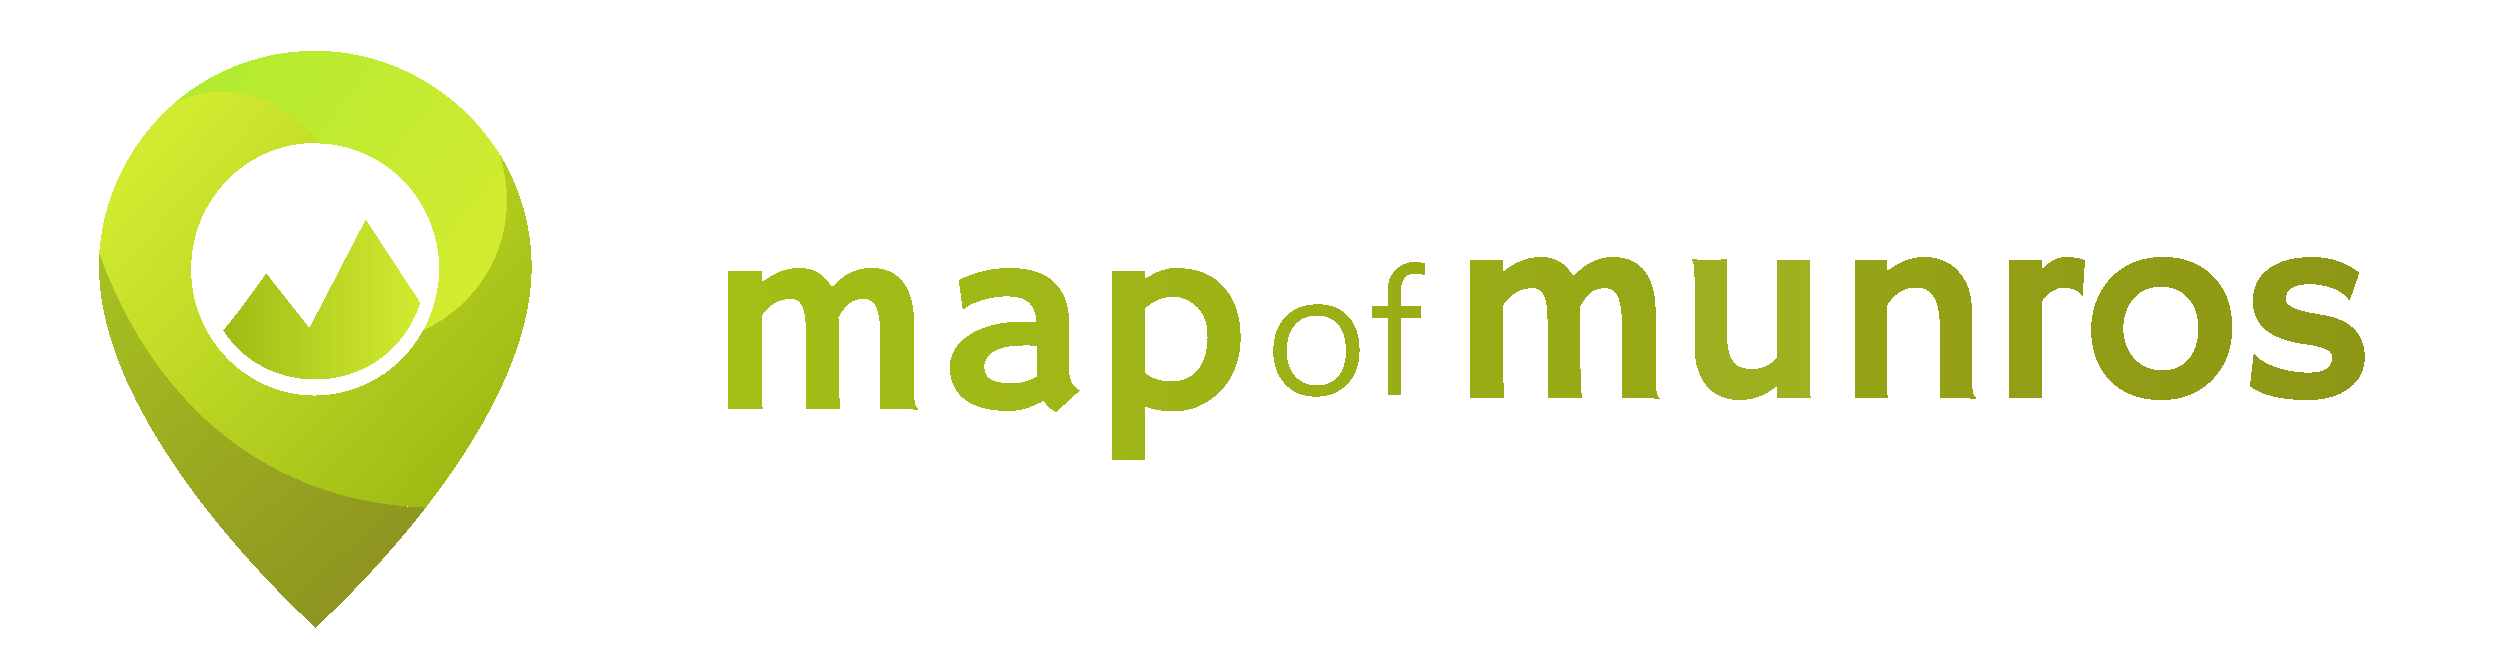 <?xml version="1.0" encoding="UTF-8" standalone="no"?>
<!-- Created with Inkscape (http://www.inkscape.org/) -->

<svg
   width="64mm"
   height="17mm"
   viewBox="0 0 64 17"
   version="1.1"
   id="svg108673"
   inkscape:version="1.1 (c68e22c387, 2021-05-23)"
   sodipodi:docname="logo5SVG.svg"
   shape-rendering="crispEdges"
   xmlns:inkscape="http://www.inkscape.org/namespaces/inkscape"
   xmlns:sodipodi="http://sodipodi.sourceforge.net/DTD/sodipodi-0.dtd"
   xmlns:xlink="http://www.w3.org/1999/xlink"
   xmlns="http://www.w3.org/2000/svg"
   xmlns:svg="http://www.w3.org/2000/svg">
  <sodipodi:namedview
     id="namedview108675"
     pagecolor="#ffffff"
     bordercolor="#666666"
     borderopacity="1.0"
     inkscape:pageshadow="2"
     inkscape:pageopacity="0.0"
     inkscape:pagecheckerboard="0"
     inkscape:document-units="mm"
     showgrid="false"
     inkscape:zoom="1.4142136"
     inkscape:cx="80.256618"
     inkscape:cy="137.53227"
     inkscape:window-width="1920"
     inkscape:window-height="991"
     inkscape:window-x="-9"
     inkscape:window-y="-9"
     inkscape:window-maximized="1"
     inkscape:current-layer="layer1"
     units="mm"
     width="73mm"
     showborder="true"
     borderlayer="false"
     inkscape:showpageshadow="true"
     objecttolerance="1"
     guidetolerance="1"
     showguides="false" />
  <defs
     id="defs108670">
    <linearGradient
       inkscape:collect="always"
       id="linearGradient91424">
      <stop
         style="stop-color:#a3be15;stop-opacity:0.992"
         offset="0"
         id="stop91420" />
      <stop
         style="stop-color:#8e9715;stop-opacity:1"
         offset="1"
         id="stop91422" />
    </linearGradient>
    <linearGradient
       inkscape:collect="always"
       id="dolny">
      <stop
         style="stop-color:#898f15;stop-opacity:0.953"
         offset="0"
         id="stop90052" />
      <stop
         style="stop-color:#a2bd15;stop-opacity:0.953"
         offset="1"
         id="stop90054" />
    </linearGradient>
    <linearGradient
       inkscape:collect="always"
       id="gora">
      <stop
         style="stop-color:#d1ea20;stop-opacity:0.925"
         offset="0"
         id="stop84266" />
      <stop
         style="stop-color:#aeea1f;stop-opacity:0.925"
         offset="1"
         id="stop84268" />
    </linearGradient>
    <linearGradient
       inkscape:collect="always"
       id="srodek">
      <stop
         style="stop-color:#9fba14;stop-opacity:1"
         offset="0"
         id="stop86943" />
      <stop
         style="stop-color:#ceea20;stop-opacity:0.925"
         offset="1"
         id="stop86945" />
    </linearGradient>
    <linearGradient
       inkscape:collect="always"
       xlink:href="#linearGradient91424"
       id="linearGradient133796"
       gradientUnits="userSpaceOnUse"
       gradientTransform="matrix(0.892,0,0,0.892,-224.307,-220.547)"
       x1="285.703"
       y1="325.128"
       x2="317.018"
       y2="325.128" />
    <linearGradient
       inkscape:collect="always"
       xlink:href="#linearGradient91424"
       id="linearGradient133798"
       gradientUnits="userSpaceOnUse"
       gradientTransform="matrix(0.892,0,0,0.892,-224.307,-220.547)"
       x1="285.703"
       y1="325.128"
       x2="317.018"
       y2="325.128" />
    <linearGradient
       inkscape:collect="always"
       xlink:href="#linearGradient91424"
       id="linearGradient133800"
       gradientUnits="userSpaceOnUse"
       gradientTransform="matrix(1.406,0,0,1.406,-378.004,-388.517)"
       x1="285.703"
       y1="325.128"
       x2="317.018"
       y2="325.128" />
    <linearGradient
       inkscape:collect="always"
       xlink:href="#dolny"
       id="linearGradient133802"
       gradientUnits="userSpaceOnUse"
       gradientTransform="matrix(1.406,0,0,1.406,-378.004,-388.517)"
       x1="285.703"
       y1="325.128"
       x2="317.018"
       y2="325.128" />
    <linearGradient
       inkscape:collect="always"
       xlink:href="#linearGradient91424"
       id="linearGradient133804"
       gradientUnits="userSpaceOnUse"
       gradientTransform="matrix(1.406,0,0,1.406,-378.004,-388.517)"
       x1="285.703"
       y1="325.128"
       x2="317.018"
       y2="325.128" />
    <linearGradient
       inkscape:collect="always"
       xlink:href="#linearGradient91424"
       id="linearGradient133806"
       gradientUnits="userSpaceOnUse"
       gradientTransform="matrix(1.406,0,0,1.406,-378.004,-388.517)"
       x1="285.703"
       y1="325.128"
       x2="317.018"
       y2="325.128" />
    <linearGradient
       inkscape:collect="always"
       xlink:href="#linearGradient91424"
       id="linearGradient133808"
       gradientUnits="userSpaceOnUse"
       gradientTransform="matrix(1.406,0,0,1.406,-378.004,-388.517)"
       x1="285.703"
       y1="325.128"
       x2="317.018"
       y2="325.128" />
    <linearGradient
       inkscape:collect="always"
       xlink:href="#linearGradient91424"
       id="linearGradient133810"
       gradientUnits="userSpaceOnUse"
       gradientTransform="matrix(1.406,0,0,1.406,-378.004,-388.517)"
       x1="285.703"
       y1="325.128"
       x2="317.018"
       y2="325.128" />
    <linearGradient
       inkscape:collect="always"
       xlink:href="#linearGradient91424"
       id="linearGradient1838"
       gradientUnits="userSpaceOnUse"
       gradientTransform="matrix(1.406,0,0,1.406,-376.718,-388.231)"
       x1="285.703"
       y1="325.128"
       x2="317.018"
       y2="325.128" />
    <linearGradient
       inkscape:collect="always"
       xlink:href="#linearGradient91424"
       id="linearGradient1840"
       gradientUnits="userSpaceOnUse"
       gradientTransform="matrix(1.406,0,0,1.406,-376.718,-388.231)"
       x1="285.703"
       y1="325.128"
       x2="317.018"
       y2="325.128" />
    <linearGradient
       inkscape:collect="always"
       xlink:href="#linearGradient91424"
       id="linearGradient1842"
       gradientUnits="userSpaceOnUse"
       gradientTransform="matrix(1.406,0,0,1.406,-376.718,-388.231)"
       x1="285.703"
       y1="325.128"
       x2="317.018"
       y2="325.128" />
    <linearGradient
       inkscape:collect="always"
       xlink:href="#dolny"
       id="linearGradient7414"
       gradientUnits="userSpaceOnUse"
       gradientTransform="matrix(0.829,0,0,0.829,-241.131,-314.782)"
       x1="301.99"
       y1="397.882"
       x2="293.794"
       y2="388.445" />
    <linearGradient
       inkscape:collect="always"
       xlink:href="#srodek"
       id="linearGradient7416"
       gradientUnits="userSpaceOnUse"
       gradientTransform="matrix(0.829,0,0,0.829,-241.139,-314.772)"
       x1="305.094"
       y1="394.219"
       x2="294.85"
       y2="384.844" />
    <linearGradient
       inkscape:collect="always"
       xlink:href="#gora"
       id="linearGradient7418"
       gradientUnits="userSpaceOnUse"
       gradientTransform="matrix(0.829,0,0,0.829,-241.139,-314.772)"
       x1="306.211"
       y1="387.637"
       x2="298.389"
       y2="381.677" />
    <linearGradient
       inkscape:collect="always"
       xlink:href="#srodek"
       id="linearGradient7420"
       gradientUnits="userSpaceOnUse"
       gradientTransform="matrix(1.08,0,0,1.08,-3.118,-3.748)"
       x1="8.168"
       y1="10.57"
       x2="12.863"
       y2="10.57" />
  </defs>
  <g
     inkscape:label="Warstwa 1"
     inkscape:groupmode="layer"
     id="layer1">
    <g
       id="g17701"
       transform="matrix(0.98,0,0,0.98,-5.97,-59.22)">
      <path
         d="m 25.988,70.113 q 0,0.779 0.028,1 h -0.903 v -3.616 h 0.875 v 0.311 q 0.474,-0.381 0.972,-0.381 0.588,0 0.855,0.509 0.266,-0.273 0.443,-0.36 0.294,-0.149 0.588,-0.149 0.298,0 0.505,0.1 0.208,0.1 0.343,0.284 0.273,0.37 0.273,1.017 v 1.377 q 0,0.585 0.017,0.702 0.017,0.118 0.045,0.152 0.031,0.035 0.052,0.062 l -0.007,0.014 q -0.277,-0.024 -0.408,-0.024 h -0.26 q -0.128,0 -0.315,0.01 v -1.872 q 0,-0.81 -0.249,-0.962 -0.083,-0.048 -0.197,-0.048 -0.111,0 -0.197,0.028 -0.086,0.024 -0.163,0.083 -0.128,0.093 -0.291,0.367 0.004,0.028 0.004,0.055 0,0.028 0,0.913 0,0.886 0.042,1.426 -0.294,0 -0.502,0 -0.204,0 -0.391,0.01 v -1.875 q 0,-0.564 -0.069,-0.734 -0.066,-0.17 -0.142,-0.221 -0.076,-0.052 -0.187,-0.052 -0.457,0 -0.761,0.439 z"
         id="path109369"
         style="font-size:7.086px;line-height:1.25;font-family:'Hammersmith One';-inkscape-font-specification:'Hammersmith One, Normal';letter-spacing:0px;word-spacing:0px;fill:url(#linearGradient1838);stroke-width:0.177" />
      <path
         d="m 33.358,70.899 q -0.491,0.266 -0.889,0.266 -0.398,0 -0.682,-0.073 -0.284,-0.076 -0.481,-0.221 -0.401,-0.294 -0.401,-0.851 0,-0.498 0.491,-0.83 0.533,-0.36 1.446,-0.36 l 0.138,0.004 q 0.042,0.004 0.093,0.007 0.052,0 0.093,0.007 -0.028,-0.554 -0.477,-0.647 -0.149,-0.031 -0.318,-0.031 -0.166,0 -0.329,0.031 -0.159,0.028 -0.311,0.076 -0.336,0.107 -0.481,0.246 l -0.01,-0.007 -0.104,-0.765 q 0.612,-0.322 1.339,-0.322 1.128,0 1.443,0.813 0.1,0.26 0.1,0.585 v 1.253 q 0,0.401 0.284,0.547 l -0.626,0.574 q -0.197,-0.104 -0.318,-0.301 z m -0.187,-1.429 q -0.093,-0.017 -0.194,-0.017 h -0.138 q -0.765,0 -0.972,0.339 -0.062,0.1 -0.062,0.211 0,0.111 0.038,0.197 0.042,0.083 0.135,0.138 0.18,0.104 0.533,0.104 0.356,0 0.664,-0.17 -0.004,-0.038 -0.004,-0.08 z"
         id="path109371"
         style="font-size:7.086px;line-height:1.25;font-family:'Hammersmith One';-inkscape-font-specification:'Hammersmith One, Normal';letter-spacing:0px;word-spacing:0px;fill:url(#linearGradient1840);stroke-width:0.177" />
      <path
         d="m 35.998,71.04 v 1.017 q 0,0.298 0.014,0.388 H 35.15 V 67.497 h 0.848 v 0.225 q 0.419,-0.294 0.803,-0.294 0.384,0 0.682,0.107 0.298,0.107 0.522,0.332 0.495,0.488 0.495,1.391 0,0.599 -0.28,1.069 -0.239,0.398 -0.661,0.637 -0.374,0.211 -0.81,0.211 -0.436,0 -0.751,-0.135 z m 0,-0.872 q 0.263,0.221 0.682,0.221 0.685,0 0.886,-0.661 0.069,-0.225 0.069,-0.481 0,-0.26 -0.048,-0.412 -0.048,-0.156 -0.128,-0.266 -0.076,-0.114 -0.173,-0.187 -0.097,-0.076 -0.197,-0.121 -0.176,-0.08 -0.363,-0.08 -0.187,0 -0.388,0.086 -0.201,0.086 -0.339,0.232 z"
         id="path109373"
         style="font-size:7.086px;line-height:1.25;font-family:'Hammersmith One';-inkscape-font-specification:'Hammersmith One, Normal';letter-spacing:0px;word-spacing:0px;fill:url(#linearGradient1842);stroke-width:0.177" />
      <path
         d="m 39.353,69.612 q 0,-0.575 0.312,-0.904 0.314,-0.331 0.856,-0.331 0.505,0 0.794,0.318 0.292,0.316 0.292,0.882 0,0.549 -0.314,0.882 -0.314,0.331 -0.827,0.331 -0.502,0 -0.807,-0.325 -0.305,-0.325 -0.305,-0.854 z m 0.353,-0.015 q 0,0.408 0.213,0.654 0.215,0.244 0.57,0.244 0.369,0 0.564,-0.235 0.197,-0.237 0.197,-0.671 0,-0.437 -0.197,-0.676 -0.197,-0.241 -0.564,-0.241 -0.358,0 -0.57,0.248 -0.213,0.248 -0.213,0.678 z"
         style="font-size:7.086px;line-height:1.25;font-family:'Malgun Gothic';-inkscape-font-specification:'Malgun Gothic, Normal';letter-spacing:0px;word-spacing:0px;fill:url(#linearGradient133798);stroke-width:0.112"
         id="path109375" />
      <path
         d="m 43.318,67.631 q -0.108,-0.059 -0.246,-0.059 -0.391,0 -0.391,0.496 v 0.362 h 0.54 v 0.301 h -0.54 v 2.005 H 42.339 V 68.73 h -0.395 v -0.301 h 0.395 v -0.38 q 0,-0.362 0.204,-0.568 0.206,-0.208 0.511,-0.208 0.169,0 0.263,0.039 z"
         style="font-size:7.086px;line-height:1.25;font-family:'Malgun Gothic';-inkscape-font-specification:'Malgun Gothic, Normal';letter-spacing:0px;word-spacing:0px;fill:url(#linearGradient133796);stroke-width:0.112"
         id="path109377" />
      <path
         d="m 45.361,69.827 q 0,0.779 0.028,1 H 44.486 v -3.616 h 0.875 v 0.311 q 0.474,-0.381 0.972,-0.381 0.588,0 0.855,0.509 0.266,-0.273 0.443,-0.36 0.294,-0.149 0.588,-0.149 0.298,0 0.505,0.1 0.208,0.1 0.343,0.284 0.273,0.37 0.273,1.017 v 1.377 q 0,0.585 0.017,0.702 0.017,0.118 0.045,0.152 0.031,0.035 0.052,0.062 l -0.007,0.014 q -0.277,-0.024 -0.408,-0.024 h -0.26 q -0.128,0 -0.315,0.01 V 68.966 q 0,-0.81 -0.249,-0.962 -0.083,-0.048 -0.197,-0.048 -0.111,0 -0.197,0.028 -0.086,0.024 -0.163,0.083 -0.128,0.093 -0.291,0.367 0.004,0.028 0.004,0.055 0,0.028 0,0.913 0,0.886 0.042,1.426 -0.294,0 -0.502,0 -0.204,0 -0.391,0.01 v -1.875 q 0,-0.564 -0.069,-0.734 -0.066,-0.17 -0.142,-0.221 -0.076,-0.052 -0.187,-0.052 -0.457,0 -0.761,0.439 z"
         id="path109379"
         style="font-size:7.086px;line-height:1.25;font-family:'Hammersmith One';-inkscape-font-specification:'Hammersmith One, Normal';letter-spacing:0px;word-spacing:0px;fill:url(#linearGradient133800);stroke-width:0.177" />
      <path
         d="m 52.51,70.512 q -0.443,0.367 -0.965,0.367 -0.561,0 -0.879,-0.377 -0.304,-0.367 -0.304,-1.007 v -1.374 q 0,-0.692 -0.031,-0.792 -0.028,-0.104 -0.042,-0.131 0.159,0.014 0.332,0.014 h 0.287 q 0.114,0 0.301,-0.01 v 2.003 q 0,0.713 0.388,0.827 0.118,0.035 0.256,0.035 0.408,0 0.657,-0.298 v -2.557 h 0.858 V 70.384 q 0,0.304 0.028,0.443 h -0.886 z"
         id="path109381"
         style="font-size:7.086px;line-height:1.25;font-family:'Hammersmith One';-inkscape-font-specification:'Hammersmith One, Normal';letter-spacing:0px;word-spacing:0px;fill:url(#linearGradient133802);fill-opacity:1;stroke-width:0.177" />
      <path
         d="m 55.381,70.384 q 0,0.304 0.028,0.443 h -0.868 v -3.616 h 0.841 v 0.308 q 0.457,-0.377 0.976,-0.377 0.567,0 0.907,0.388 0.339,0.384 0.339,1.014 v 1.377 q 0,0.585 0.017,0.702 0.017,0.118 0.045,0.152 0.031,0.035 0.052,0.062 l -0.007,0.014 q -0.28,-0.024 -0.408,-0.024 h -0.242 q -0.111,0 -0.298,0.01 V 68.952 q 0,-1.014 -0.616,-1.014 -0.457,0 -0.765,0.471 z"
         id="path109383"
         style="font-size:7.086px;line-height:1.25;font-family:'Hammersmith One';-inkscape-font-specification:'Hammersmith One, Normal';letter-spacing:0px;word-spacing:0px;fill:url(#linearGradient133804);stroke-width:0.177" />
      <path
         d="m 59.43,70.44 q 0,0.298 0.014,0.388 H 58.582 v -3.616 h 0.848 v 0.266 q 0.294,-0.336 0.616,-0.336 0.325,0 0.512,0.08 l -0.062,0.931 -0.014,0.01 q -0.121,-0.215 -0.502,-0.215 -0.145,0 -0.298,0.1 -0.149,0.097 -0.253,0.26 z"
         id="path109385"
         style="font-size:7.086px;line-height:1.25;font-family:'Hammersmith One';-inkscape-font-specification:'Hammersmith One, Normal';letter-spacing:0px;word-spacing:0px;fill:url(#linearGradient133806);stroke-width:0.177" />
      <path
         d="m 60.717,69.038 q 0,-0.381 0.128,-0.727 0.131,-0.349 0.374,-0.609 0.529,-0.561 1.374,-0.561 0.841,0 1.336,0.529 0.474,0.505 0.474,1.311 0,0.806 -0.488,1.336 -0.516,0.561 -1.367,0.561 -0.879,0 -1.377,-0.55 -0.453,-0.502 -0.453,-1.291 z m 0.841,-0.021 q 0,0.218 0.073,0.422 0.073,0.204 0.208,0.349 0.287,0.315 0.754,0.315 0.433,0 0.682,-0.308 0.242,-0.298 0.242,-0.775 0,-0.484 -0.249,-0.782 -0.266,-0.318 -0.73,-0.318 -0.471,0 -0.737,0.339 -0.242,0.311 -0.242,0.758 z"
         id="path109387"
         style="font-size:7.086px;line-height:1.25;font-family:'Hammersmith One';-inkscape-font-specification:'Hammersmith One, Normal';letter-spacing:0px;word-spacing:0px;fill:url(#linearGradient133808);stroke-width:0.177" />
      <path
         d="m 66.339,70.879 q -0.976,0 -1.471,-0.356 0.007,-0.104 0.021,-0.235 l 0.031,-0.249 q 0.028,-0.246 0.035,-0.304 0.007,-0.062 0.01,-0.066 0.004,-0.007 0.055,0.055 0.052,0.059 0.197,0.145 0.145,0.086 0.336,0.152 0.412,0.142 0.858,0.142 0.599,0 0.599,-0.398 0,-0.128 -0.114,-0.19 -0.204,-0.104 -0.602,-0.156 -0.394,-0.055 -0.647,-0.159 -0.253,-0.104 -0.412,-0.249 -0.294,-0.273 -0.294,-0.716 0,-0.54 0.415,-0.848 0.412,-0.304 1.138,-0.304 0.72,0 1.228,0.408 -0.024,0.09 -0.052,0.173 -0.08,0.228 -0.118,0.329 l -0.08,0.204 q -0.007,0.028 -0.01,0.028 -0.007,0 -0.055,-0.073 -0.218,-0.253 -0.678,-0.332 -0.142,-0.028 -0.291,-0.028 -0.63,0 -0.63,0.381 0,0.131 0.131,0.201 0.246,0.131 0.671,0.194 0.429,0.062 0.65,0.17 0.221,0.104 0.356,0.253 0.249,0.27 0.249,0.716 0,0.488 -0.391,0.792 -0.408,0.322 -1.138,0.322 z"
         id="path109389"
         style="font-size:7.086px;line-height:1.25;font-family:'Hammersmith One';-inkscape-font-specification:'Hammersmith One, Normal';letter-spacing:0px;word-spacing:0px;fill:url(#linearGradient133810);stroke-width:0.177" />
    </g>
    <path
       style="font-size:7.086px;line-height:1.25;font-family:'Hammersmith One';-inkscape-font-specification:'Hammersmith One, Normal';letter-spacing:0px;word-spacing:0px;display:inline;fill:url(#linearGradient7414);fill-opacity:1;stroke-width:0.036"
       d="m 2.536,6.831 c 0,4.31 5.541,9.235 5.541,9.235 0,0 1.421,-1.265 2.824,-3.071 -3.909,-0.133 -6.913,-2.519 -8.358,-6.508 -0.007,0.122 -0.003,0.243 -0.006,0.345 z"
       id="path3946-5"
       sodipodi:nodetypes="ccccc" />
    <path
       style="font-size:7.086px;line-height:1.25;font-family:'Hammersmith One';-inkscape-font-specification:'Hammersmith One, Normal';letter-spacing:0px;word-spacing:0px;display:inline;fill:url(#linearGradient7416);fill-opacity:1;stroke-width:0.036"
       d="M 4.512,2.595 C 3.405,3.539 2.639,4.941 2.541,6.486 3.983,10.489 6.985,12.864 10.901,12.994 c 1.365,-1.759 2.709,-4.03 2.709,-6.153 0,-1.071 -0.305,-2.071 -0.832,-2.919 0.427,1.419 0.08,2.566 -0.527,3.377 -0.408,0.544 -0.933,0.937 -1.422,1.16 -0.556,1.023 -1.612,1.661 -2.761,1.667 -1.753,5.7e-5 -3.175,-1.447 -3.175,-3.233 6.7e-5,-1.785 1.421,-3.233 3.175,-3.233 0.034,0.003 0.083,0.006 0.116,0.01 C 7.243,2.363 5.645,2.054 4.512,2.595 Z"
       id="path3944-1"
       sodipodi:nodetypes="cccscscccccc" />
    <path
       style="font-size:7.086px;line-height:1.25;font-family:'Hammersmith One';-inkscape-font-specification:'Hammersmith One, Normal';letter-spacing:0px;word-spacing:0px;display:inline;fill:url(#linearGradient7418);fill-opacity:1;stroke-width:0.036"
       d="m 8.069,1.301 c -1.356,0 -2.597,0.488 -3.56,1.297 C 4.681,2.523 4.852,2.466 5.021,2.425 5.503,2.31 5.975,2.327 6.41,2.44 7.136,2.63 7.764,3.092 8.186,3.673 9.889,3.737 11.239,5.158 11.244,6.894 11.239,7.437 11.093,7.985 10.832,8.458 12.647,7.612 13.37,5.635 12.778,3.927 11.797,2.375 10.042,1.301 8.069,1.301 Z"
       id="path1191-5-1"
       sodipodi:nodetypes="scssccccss" />
    <path
       sodipodi:type="star"
       style="opacity:0;fill:#aed01f;fill-opacity:0.925;stroke-width:0.624;stroke-linecap:round;stroke-linejoin:bevel;paint-order:stroke fill markers"
       id="path110524-9-0-7-3-1"
       inkscape:flatsided="true"
       sodipodi:sides="3"
       sodipodi:cx="14.073879"
       sodipodi:cy="53.81189"
       sodipodi:r1="4.4212499"
       sodipodi:r2="2.2106249"
       sodipodi:arg1="0.78539816"
       sodipodi:arg2="1.8325957"
       inkscape:rounded="0"
       inkscape:randomized="0"
       transform="matrix(0.286,0,0,0.286,-1.995,-4.756)"
       inkscape:transform-center-x="0.16344177"
       inkscape:transform-center-y="-0.16344204"
       d="M 17.2,56.938 9.803,54.956 15.218,49.541 Z" />
    <path
       style="fill:url(#linearGradient7420);fill-opacity:1;stroke:none;stroke-width:0.011;stroke-linecap:butt;stroke-linejoin:miter;stroke-miterlimit:4;stroke-dasharray:none;stroke-opacity:0.925"
       d="M 5.708,8.449 C 5.837,8.372 6.816,6.998 6.816,6.998 L 7.922,8.397 9.363,5.618 10.763,7.755 C 9.943,10.162 6.878,10.305 5.708,8.449 Z"
       id="path120653-2-1-0"
       sodipodi:nodetypes="cccccc" />
  </g>
</svg>
